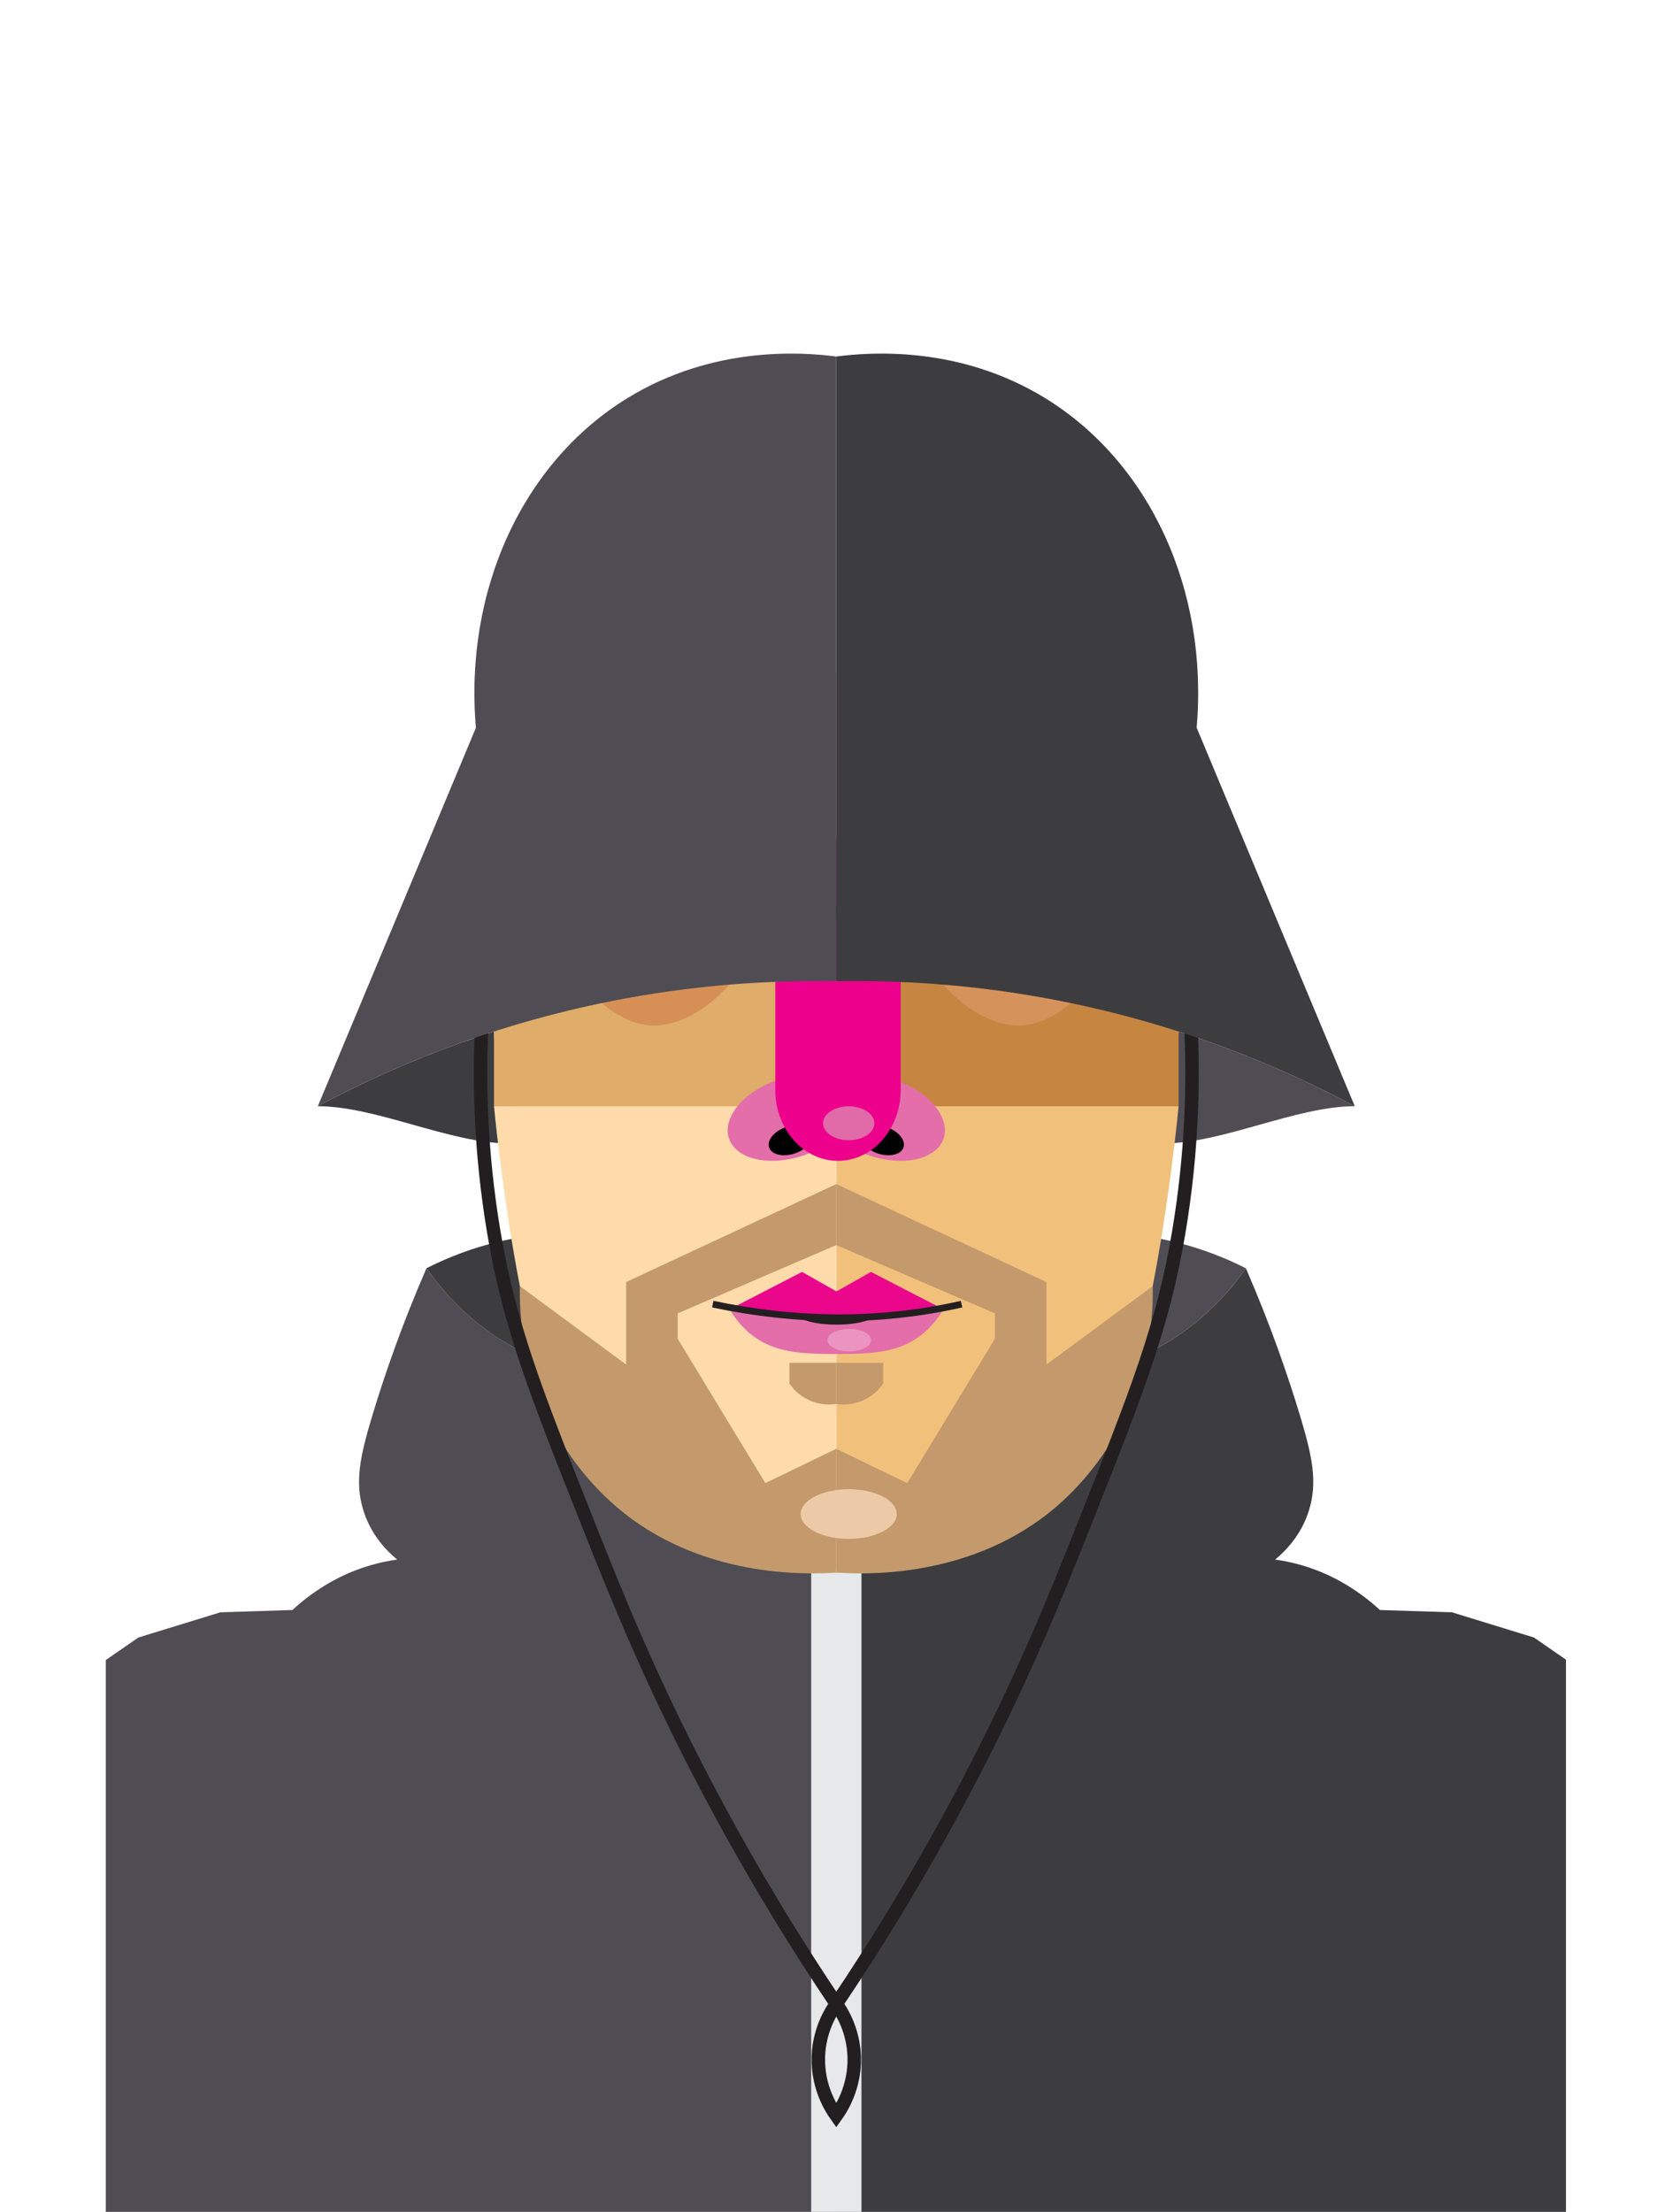<?xml version="1.0" encoding="UTF-8" standalone="no"?>
<!-- Created with Inkscape (http://www.inkscape.org/) -->

<svg
   version="1.1"
   id="svg2"
   xml:space="preserve"
   width="662.677"
   height="876.011"
   viewBox="0 0 662.677 876.011"
   sodipodi:docname="ot4Mod.svg"
   inkscape:version="1.1.1 (3bf5ae0d25, 2021-09-20)"
   xmlns:inkscape="http://www.inkscape.org/namespaces/inkscape"
   xmlns:sodipodi="http://sodipodi.sourceforge.net/DTD/sodipodi-0.dtd"
   xmlns="http://www.w3.org/2000/svg"
   xmlns:svg="http://www.w3.org/2000/svg"><defs
     id="defs6"><clipPath
       clipPathUnits="userSpaceOnUse"
       id="clipPath16"><path
         d="M 55.019,657.008 33.709,85.304 497.008,68.034 v 588.974 z"
         id="path14" /></clipPath><clipPath
       clipPathUnits="userSpaceOnUse"
       id="clipPath36"><path
         d="M 0,657.008 H 497.008 V 0 H 0 Z"
         id="path34" /></clipPath><clipPath
       clipPathUnits="userSpaceOnUse"
       id="clipPath64"><path
         d="M 0,657.008 H 497.008 V 0 H 0 Z"
         id="path62" /></clipPath><clipPath
       clipPathUnits="userSpaceOnUse"
       id="clipPath74"><path
         d="M 0,657.008 H 497.008 V 0 H 0 Z"
         id="path72" /></clipPath><clipPath
       clipPathUnits="userSpaceOnUse"
       id="clipPath90"><path
         d="M 0,657.008 H 497.008 V 0 H 0 Z"
         id="path88" /></clipPath><clipPath
       clipPathUnits="userSpaceOnUse"
       id="clipPath110"><path
         d="M 0,657.008 H 497.008 V 0 H 0 Z"
         id="path108" /></clipPath><clipPath
       clipPathUnits="userSpaceOnUse"
       id="clipPath134"><path
         d="M 0,657.008 H 497.008 V 0 H 0 Z"
         id="path132" /></clipPath><clipPath
       clipPathUnits="userSpaceOnUse"
       id="clipPath158"><path
         d="M 0,657.008 H 497.008 V 0 H 0 Z"
         id="path156" /></clipPath><clipPath
       clipPathUnits="userSpaceOnUse"
       id="clipPath182"><path
         d="M 0,657.008 H 497.008 V 0 H 0 Z"
         id="path180" /></clipPath><clipPath
       clipPathUnits="userSpaceOnUse"
       id="clipPath202"><path
         d="M 0,657.008 H 497.008 V 0 H 0 Z"
         id="path200" /></clipPath><clipPath
       clipPathUnits="userSpaceOnUse"
       id="clipPath218"><path
         d="M 0,657.008 H 497.008 V 0 H 0 Z"
         id="path216" /></clipPath></defs><sodipodi:namedview
     id="namedview4"
     pagecolor="#505050"
     bordercolor="#ffffff"
     borderopacity="1"
     inkscape:pageshadow="0"
     inkscape:pageopacity="0"
     inkscape:pagecheckerboard="1"
     showgrid="false"
     inkscape:zoom="0.65543802"
     inkscape:cx="276.91406"
     inkscape:cy="546.96247"
     inkscape:window-width="1920"
     inkscape:window-height="1001"
     inkscape:window-x="-9"
     inkscape:window-y="-9"
     inkscape:window-maximized="1"
     inkscape:current-layer="g8" /><g
     id="g8"
     inkscape:groupmode="layer"
     inkscape:label="Ot4"
     transform="matrix(1.333,0,0,-1.333,0,876.011)"><g
       id="g30"
       transform="matrix(0.873,0,0,1,31.441,-1.213)"
       style="stroke-width:1.07"><g
         id="g32"
         clip-path="url(#clipPath36)"
         style="stroke-width:1.07"><g
           id="g38"
           transform="translate(248.653,191.163)"
           style="stroke-width:1.07"><path
             d="m 0,0 c 14.523,-0.84 25.913,1.71 32.936,3.851 7.957,2.426 30.504,9.3 45.033,31.106 6.438,9.663 9.148,19.025 10.402,25.027 6.695,1.231 16.993,3.952 28.055,10.505 11.263,6.673 18.679,14.572 22.978,19.915 8.583,-17.248 14.424,-32.226 18.383,-43.659 4.092,-11.816 6.153,-19.784 3.064,-28.341 -2.613,-7.239 -7.834,-11.912 -11.489,-14.553 5.091,-0.599 12.173,-1.998 20,-5.447 6.774,-2.984 11.982,-6.568 15.659,-9.532 8.17,-0.227 16.341,-0.454 24.511,-0.681 l 27.915,-7.489 c 10.124,-6.112 20.249,-12.223 30.373,-18.335 v -179.13 H -0.177 C -0.118,-144.509 -0.059,-72.254 0,0"
             style="fill:#3d3d40;fill-opacity:1;fill-rule:nonzero;stroke:none;stroke-width:1.07"
             id="path40" /></g><g
           id="g42"
           transform="translate(248.538,191.163)"
           style="stroke-width:1.07"><path
             d="m 0,0 c -14.523,-0.84 -25.913,1.71 -32.936,3.851 -7.957,2.426 -30.504,9.3 -45.033,31.106 -6.438,9.663 -9.148,19.025 -10.402,25.027 -6.695,1.231 -16.993,3.952 -28.055,10.505 -11.263,6.673 -18.679,14.572 -22.978,19.915 -8.583,-17.248 -14.424,-32.226 -18.383,-43.659 -4.092,-11.816 -6.153,-19.784 -3.064,-28.341 2.613,-7.239 7.834,-11.912 11.489,-14.553 -5.091,-0.599 -12.173,-1.998 -20,-5.447 -6.774,-2.984 -11.982,-6.568 -15.659,-9.532 -8.17,-0.227 -16.341,-0.454 -24.511,-0.681 l -27.915,-7.489 c -10.124,-6.112 -20.249,-12.223 -30.373,-18.335 v -179.13 H 0.177 C 0.118,-144.509 0.059,-72.254 0,0"
             style="fill:#4f4d53;fill-opacity:1;fill-rule:nonzero;stroke:none;stroke-width:1.07"
             id="path44" /></g><g
           id="g46"
           transform="translate(337.024,251.148)"
           style="stroke-width:1.07"><path
             d="m 0,0 c 7.127,1.313 18.42,4.321 30.327,11.887 9.83,6.245 16.532,13.343 20.707,18.533 -5.559,2.46 -12.41,4.996 -20.426,6.957 -8.36,2.046 -15.897,2.955 -22.151,3.31 C 7.241,33.007 6.07,26.727 5.143,22.07 4.203,17.344 3.44,13.912 2.945,11.749 2.01,7.663 1.276,4.806 0.959,3.585 0.582,2.135 0.25,0.911 0,0"
             style="fill:#4f4d53;fill-opacity:1;fill-rule:nonzero;stroke:none;stroke-width:1.07"
             id="path48" /></g><g
           id="g50"
           transform="translate(160.167,251.148)"
           style="stroke-width:1.07"><path
             d="m 0,0 c -7.127,1.313 -18.42,4.321 -30.327,11.887 -9.83,6.245 -16.532,13.343 -20.707,18.533 5.559,2.46 12.41,4.996 20.426,6.957 8.36,2.046 15.897,2.955 22.151,3.31 1.216,-7.68 2.387,-13.96 3.314,-18.617 0.94,-4.726 1.703,-8.158 2.198,-10.321 C -2.01,7.663 -1.276,4.806 -0.959,3.585 -0.582,2.135 -0.25,0.911 0,0"
             style="fill:#3d3d40;fill-opacity:1;fill-rule:nonzero;stroke:none;stroke-width:1.07"
             id="path52" /></g><g
           id="g54"
           transform="translate(248.653,-25.599)"
           style="stroke-width:1.07"><path
             d="M 0,0 V 216.763"
             style="fill:none;stroke:#e7e8e9;stroke-width:17.121;stroke-linecap:butt;stroke-linejoin:miter;stroke-miterlimit:10;stroke-dasharray:none;stroke-opacity:1"
             id="path56" /></g></g></g><g
       id="g68"><g
         id="g70"
         clip-path="url(#clipPath74)"><g
           id="g76"
           transform="translate(151.121,317.461)"><path
             d="m 0,0 c 0,7.405 -4.327,25.832 -4.327,33.237 -2.663,-0.856 -5.984,-1.962 -9.785,-3.323 -3.929,-1.406 -9.008,-3.312 -14.865,-5.747 -3.124,-1.3 -7.3,-3.095 -12.153,-5.357 -2.027,-0.944 -5.035,-2.372 -8.649,-4.19 -2.618,-1.317 -4.937,-2.529 -6.902,-3.577 C -39.229,11.035 -17.451,0.007 0,0"
             style="fill:#3d3d40;fill-opacity:1;fill-rule:nonzero;stroke:none"
             id="path78" /></g><g
           id="g80"
           transform="translate(345.887,317.461)"><path
             d="m 0,0 c 0,7.405 4.327,25.832 4.327,33.237 2.663,-0.856 5.984,-1.962 9.785,-3.323 3.929,-1.406 9.008,-3.312 14.865,-5.747 3.124,-1.3 7.3,-3.095 12.153,-5.357 2.027,-0.944 5.035,-2.372 8.649,-4.19 2.618,-1.317 4.937,-2.529 6.902,-3.577 C 39.229,11.035 17.451,0.007 0,0"
             style="fill:#4f4d53;fill-opacity:1;fill-rule:nonzero;stroke:none"
             id="path82" /></g></g></g><g
       id="g84"><g
         id="g86"
         clip-path="url(#clipPath90)"><g
           id="g92"
           transform="translate(248.504,190.866)"><path
             d="m 0,0 h 10.872 c 35.234,0 56.179,18.842 64.085,29.106 0.001,0 0.911,1.183 1.873,2.554 17.456,24.885 24.88,105.957 24.88,105.957 0,0.002 -40.041,1.244 -101.71,0.021 z"
             style="fill:#f1c17c;fill-opacity:1;fill-rule:nonzero;stroke:none"
             id="path94" /></g><g
           id="g96"
           transform="translate(248.504,190.866)"><path
             d="m 0,0 h -10.872 c -35.234,0 -56.179,18.842 -64.085,29.106 -0.001,0 -0.911,1.183 -1.873,2.554 -17.456,24.885 -24.88,105.957 -24.88,105.957 0,0.002 40.041,1.244 101.71,0.021 z"
             style="fill:#ffdbac;fill-opacity:1;fill-rule:nonzero;stroke:none"
             id="path98" /></g></g></g><path
       d="M 350.214,457.546 H 248.504 V 328.482 h 101.71 z"
       style="fill:#c68641;fill-opacity:1;fill-rule:nonzero;stroke:none"
       id="path100" /><path
       d="m 146.794,457.546 h 101.71 V 328.482 h -101.71 z"
       style="fill:#dfac69;fill-opacity:1;fill-rule:nonzero;stroke:none"
       id="path102" /><g
       id="g104"><g
         id="g106"
         clip-path="url(#clipPath110)"><g
           id="g112"
           transform="translate(248.504,305.376)"><path
             d="m 0,0 c 20.816,-9.702 41.631,-19.404 62.447,-29.106 v -24.516 l 31.58,23.312 C 94.194,-38.753 93.369,-56.623 82.617,-75.064 80.298,-79.041 74.766,-87.763 65.511,-95.745 40.659,-117.175 8.809,-116.039 0,-115.426 v 36.767 c 6.979,-3.405 14.106,-6.788 21.085,-10.192 8.681,14.298 17.362,28.596 26.043,42.894 v 7.533 C 31.418,-31.659 15.709,-24.893 0,-18.128 Z"
             style="fill:#c49a6c;fill-opacity:1;fill-rule:nonzero;stroke:none"
             id="path114" /></g><g
           id="g116"
           transform="translate(248.504,305.376)"><path
             d="m 0,0 c -20.816,-9.702 -41.631,-19.404 -62.447,-29.106 v -24.516 l -31.58,23.312 c -0.167,-8.443 0.658,-26.313 11.41,-44.754 2.319,-3.977 7.851,-12.699 17.106,-20.681 24.852,-21.43 56.702,-20.294 65.511,-19.681 v 36.767 c -6.979,-3.405 -14.106,-6.788 -21.085,-10.192 -8.681,14.298 -17.362,28.596 -26.043,42.894 v 7.533 c 15.71,6.765 31.419,13.531 47.128,20.296 z"
             style="fill:#c49a6c;fill-opacity:1;fill-rule:nonzero;stroke:none"
             id="path118" /></g><g
           id="g120"
           transform="translate(248.504,252.27)"><path
             d="M 0,0 H 13.936 V -6.165 C 13.162,-7.293 11.663,-9.145 9.17,-10.553 5.219,-12.786 1.359,-12.441 0,-12.255 Z"
             style="fill:#c49a6c;fill-opacity:1;fill-rule:nonzero;stroke:none"
             id="path122" /></g><g
           id="g124"
           transform="translate(248.504,252.27)"><path
             d="m 0,0 h -13.936 v -6.165 c 0.774,-1.128 2.273,-2.98 4.766,-4.388 3.951,-2.233 7.811,-1.888 9.17,-1.702 z"
             style="fill:#c49a6c;fill-opacity:1;fill-rule:nonzero;stroke:none"
             id="path126" /></g></g></g><g
       id="g152"><g
         id="g154"
         clip-path="url(#clipPath158)"><g
           id="g160"
           transform="translate(265.891,336.325)"><path
             d="M 0,0 C -6.595,2.226 -13.083,2.021 -17.387,-0.105 -21.691,2.021 -28.179,2.226 -34.773,0 -44.879,-3.41 -51.374,-11.204 -49.28,-17.408 c 2.093,-6.204 11.983,-8.469 22.089,-5.059 3.907,1.319 7.264,3.296 9.804,5.58 2.54,-2.284 5.898,-4.261 9.805,-5.58 10.106,-3.41 19.995,-1.145 22.089,5.059 C 16.601,-11.204 10.106,-3.41 0,0"
             style="fill:#e46eaa;fill-opacity:1;fill-rule:nonzero;stroke:none"
             id="path162" /></g><g
           id="g164"
           transform="translate(233.588,322.309)"><path
             d="m 0,0 c -3.518,-1.187 -5.779,-3.901 -5.051,-6.061 0.729,-2.16 4.172,-2.948 7.691,-1.761 3.518,1.187 5.779,3.901 5.05,6.061 C 6.961,0.399 3.518,1.187 0,0"
             style="fill:#000000;fill-opacity:1;fill-rule:nonzero;stroke:none"
             id="path166" /></g><g
           id="g168"
           transform="translate(263.42,322.309)"><path
             d="m 0,0 c -3.518,1.187 -6.961,0.399 -7.69,-1.761 -0.729,-2.16 1.532,-4.874 5.05,-6.061 3.519,-1.187 6.962,-0.399 7.691,1.761 C 5.779,-3.901 3.518,-1.187 0,0"
             style="fill:#000000;fill-opacity:1;fill-rule:nonzero;stroke:none"
             id="path170" /></g><g
           id="g172"
           transform="translate(230.376,408.015)"><path
             d="m 0,0 v -74.681 c 0,-11.633 8.34,-21.064 18.628,-21.064 10.287,0 18.627,9.431 18.627,21.064 l 0,74.681 z"
             style="fill:#ec008c;fill-opacity:1;fill-rule:nonzero;stroke:none"
             id="path174" /></g></g></g><g
       id="g176"><g
         id="g178"
         clip-path="url(#clipPath182)"><g
           id="g184"
           transform="translate(259.823,323.44)"><path
             d="m 0,0 c 0,-2.785 -3.415,-5.043 -7.628,-5.043 -4.212,0 -7.627,2.258 -7.627,5.043 0,2.785 3.415,5.043 7.627,5.043 C -3.415,5.043 0,2.785 0,0"
             style="fill:#e16aa8;fill-opacity:1;fill-rule:nonzero;stroke:none"
             id="path186" /></g><g
           id="g188"
           transform="translate(266.461,207.334)"><path
             d="m 0,0 c 0,-4.072 -6.387,-7.372 -14.266,-7.372 -7.879,0 -14.266,3.3 -14.266,7.372 0,4.072 6.387,7.372 14.266,7.372 C -6.387,7.372 0,4.072 0,0"
             style="fill:#edcaa7;fill-opacity:1;fill-rule:nonzero;stroke:none"
             id="path190" /></g><g
           id="g192"
           transform="translate(258.667,259.954)"><path
             d="m 0,0 c 0,-1.847 -2.897,-3.344 -6.471,-3.344 -3.574,0 -6.472,1.497 -6.472,3.344 0,1.847 2.898,3.344 6.472,3.344 C -2.897,3.344 0,1.847 0,0"
             style="fill:#ea94bf;fill-opacity:1;fill-rule:nonzero;stroke:none"
             id="path194" /></g></g></g><g
       id="g196"><g
         id="g198"
         clip-path="url(#clipPath202)"><g
           id="g204"
           transform="translate(162.227,406.036)"><path
             d="M 0,0 C -2.648,-30.213 15.63,-52.498 30.936,-53.511 47.012,-54.575 69.564,-32.819 68.149,0 Z"
             style="fill:#d69055;fill-opacity:1;fill-rule:nonzero;stroke:none"
             id="path206" /></g><g
           id="g208"
           transform="translate(334.781,406.036)"><path
             d="M 0,0 C 2.648,-30.213 -15.63,-52.498 -30.936,-53.511 -47.012,-54.575 -69.564,-32.819 -68.149,0 Z"
             style="fill:#d5935b;fill-opacity:1;fill-rule:nonzero;stroke:none"
             id="path210" /></g></g></g><g
       id="g212"><g
         id="g214"
         clip-path="url(#clipPath218)"><g
           id="g220"
           transform="translate(354.004,349.453)"><path
             d="M 0,0 V 36.604 H -105.489 -105.511 -211 V 0 c -0.527,-13.745 -0.337,-34.154 3.734,-58.375 4.689,-27.893 12.488,-47.532 28.085,-86.808 8.514,-21.439 18.48,-46.323 35.234,-78.128 13.662,-25.934 27.116,-47.51 38.446,-64.339 v -0.003 c -1.49,-2.086 -5.115,-7.745 -5.328,-15.842 -0.237,-9.005 3.894,-15.337 5.329,-17.348 1.435,2.011 5.566,8.343 5.329,17.348 -0.213,8.097 -3.837,13.756 -5.328,15.842 v 0.003 c 11.33,16.829 24.785,38.405 38.446,64.339 16.754,31.805 26.72,56.689 35.234,78.128 15.598,39.276 23.397,58.915 28.085,86.808 C 0.337,-34.154 0.528,-13.745 0,0 Z"
             style="fill:none;stroke:#231f20;stroke-width:4;stroke-linecap:butt;stroke-linejoin:miter;stroke-miterlimit:10;stroke-dasharray:none;stroke-opacity:1"
             id="path222" /></g><g
           id="g224"
           transform="translate(94.44,328.504)"><path
             d="m 0,0 c 21.627,11.548 52.535,24.869 91.404,32.021 23.652,4.353 44.931,5.442 62.66,5.107 v 185.617 c -10.081,1.308 -36.45,3.288 -61.894,-12.256 C 60.774,191.309 43.453,153.186 46.979,112.447 31.319,74.965 15.66,37.482 0,0"
             style="fill:#4f4d53;fill-opacity:1;fill-rule:nonzero;stroke:none"
             id="path226" /></g><g
           id="g228"
           transform="translate(402.568,328.504)"><path
             d="m 0,0 c -21.627,11.548 -52.535,24.869 -91.404,32.021 -23.652,4.353 -44.931,5.442 -62.66,5.107 v 185.617 c 10.081,1.308 36.45,3.288 61.894,-12.256 31.396,-19.18 48.717,-57.303 45.191,-98.042 z"
             style="fill:#3d3d40;fill-opacity:1;fill-rule:nonzero;stroke:none"
             id="path230" /></g></g></g></g><path
     d="m 331.339,518.544 -42.355,-5.3e-4 c 4.833,8.096 10.535,11.698 13.617,13.277 7.973,4.085 17.239,4.269 25.127,4.427 1.499,0.029 2.745,0.017 3.611,0 0.865,0.017 2.112,0.029 3.611,0 7.888,-0.157 17.153,-0.341 25.127,-4.427 3.083,-1.579 8.784,-5.18 13.617,-13.276 z"
     style="fill:#e36eaa;fill-opacity:1;fill-rule:nonzero;stroke:none;stroke-width:1.333"
     id="path138-4"
     sodipodi:nodetypes="ccccccccc" /><path
     d="m 346.431,520.539 c 0,2.256 -6.757,4.085 -15.092,4.085 -8.336,0 -15.092,-1.829 -15.092,-4.085 0,-2.256 6.756,-4.085 15.092,-4.085 8.335,0 15.092,1.829 15.092,4.085"
     style="fill:#221f20;fill-opacity:1;fill-rule:nonzero;stroke:none;stroke-width:1.333"
     id="path142-0" /><path
     d="m 344.984,503.736 c -4.548,2.572 -9.097,5.144 -13.645,7.716 -4.548,-2.572 -9.097,-5.144 -13.645,-7.716 -9.569,4.936 -19.14,9.872 -28.709,14.808 l 42.736,4.005 41.973,-4.005 c -9.569,-4.936 -19.14,-9.872 -28.709,-14.808"
     style="fill:#ea078c;fill-opacity:1;fill-rule:nonzero;stroke:none;stroke-width:1.333"
     id="path146-0"
     sodipodi:nodetypes="ccccccc" /><path
     d="m 282.332,516.499 c 32.508,6.855 65.326,7.523 98.553,0"
     style="fill:none;stroke:#231f20;stroke-width:2.667;stroke-linecap:butt;stroke-linejoin:miter;stroke-miterlimit:10;stroke-dasharray:none;stroke-opacity:1"
     id="path150-7"
     sodipodi:nodetypes="cc" /><path
     d="m 345.024,530.754 c 0,2.463 -3.863,4.459 -8.628,4.459 -4.765,0 -8.629,-1.996 -8.629,-4.459 0,-2.463 3.864,-4.459 8.629,-4.459 4.765,0 8.628,1.996 8.628,4.459"
     style="fill:#ea94bf;fill-opacity:1;fill-rule:nonzero;stroke:none;stroke-width:1.333"
     id="path194-2" /></svg>
